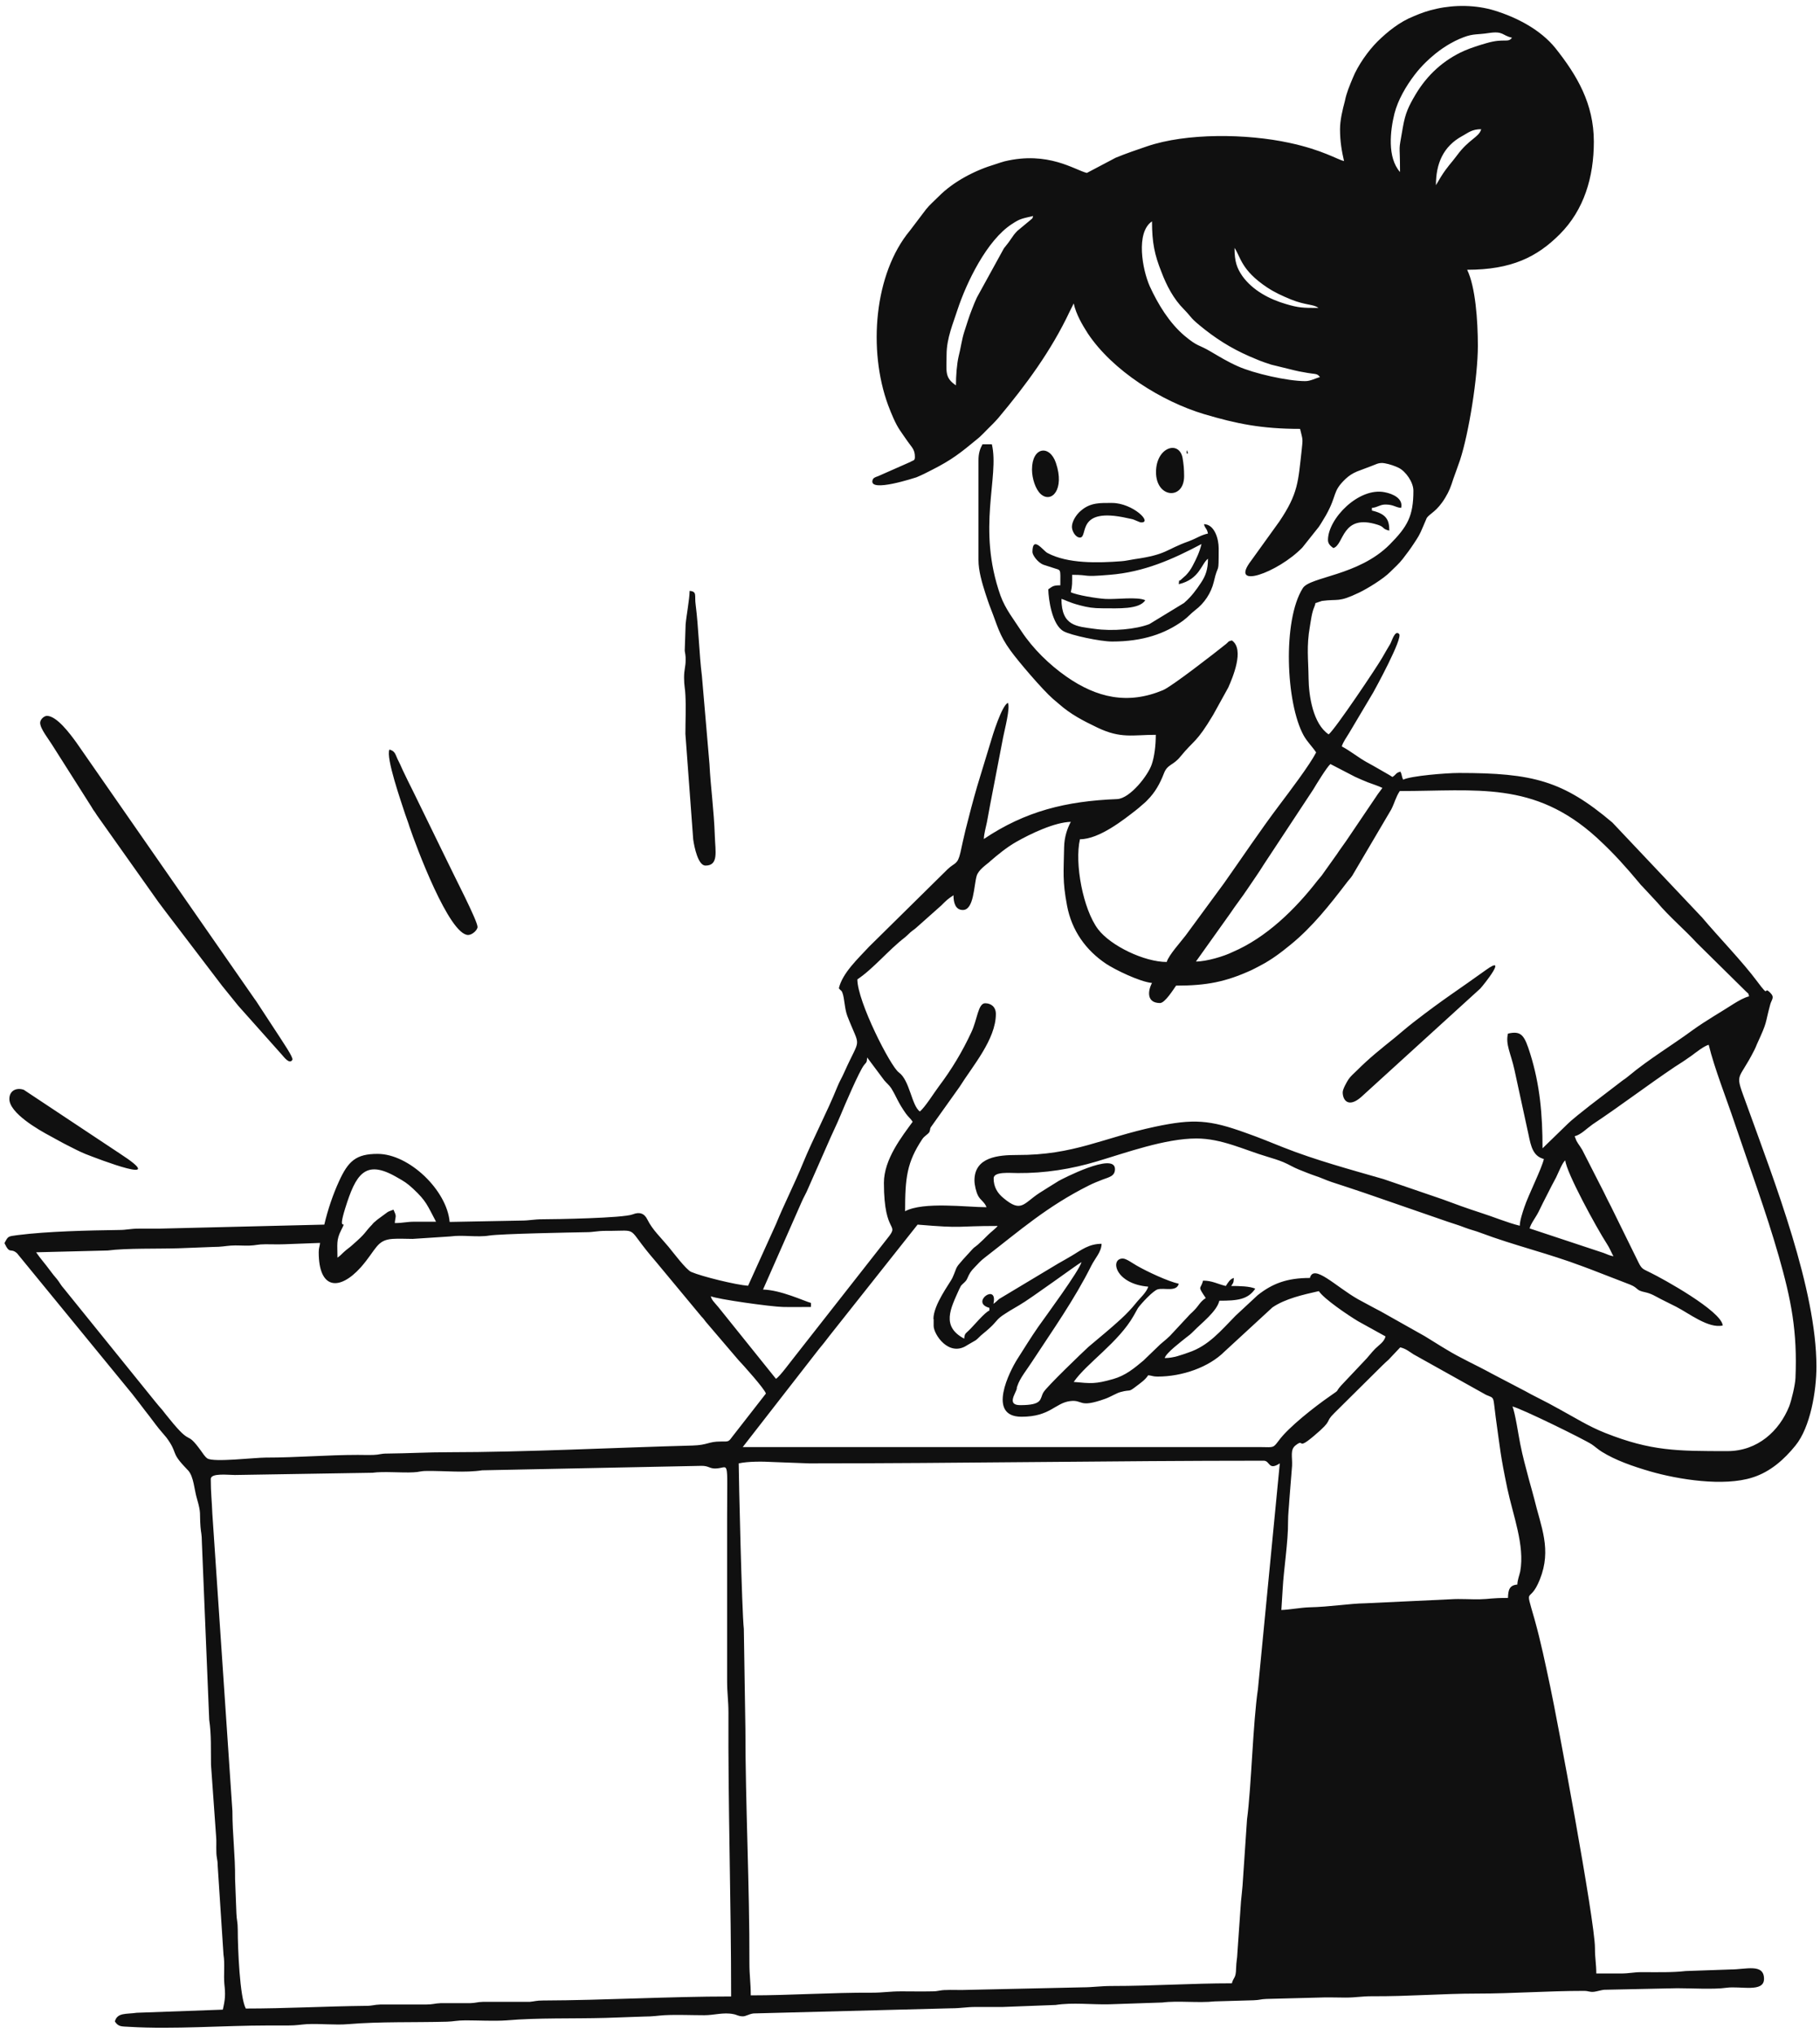 <svg width="204" height="228" viewBox="0 0 204 228" fill="none" xmlns="http://www.w3.org/2000/svg">
<path fill-rule="evenodd" clip-rule="evenodd" d="M170.075 177.525C169.2 177.6 169.05 178.1 169.025 179.025C167.125 179.025 167 179.15 165.9 179.175C164.825 179.2 163.675 179.1 162.6 179.175L153.025 179.625C151.25 179.65 149.1 180.025 146.75 180.075C145.825 180.1 144.5 180.35 143.625 180.375L143.775 177.975C143.875 175.975 144.4 172.65 144.375 170.5C144.375 169.6 144.475 168.9 144.525 167.975L144.825 164.225C144.875 163.225 144.575 162.425 145.225 161.925C146.275 161.1 145.275 162.575 147.3 160.85C149.525 158.975 148.425 159.425 149.55 158.325L154.95 152.975C155.2 152.725 155.375 152.575 155.65 152.325L156.95 150.95C157.575 151.1 157.925 151.4 158.425 151.725L166.575 156.275C167.575 156.7 167.325 156.35 167.65 158.775C168.175 162.5 168.15 162.9 168.95 166.75C169.6 169.8 170.925 173.15 170.4 176.05C170.275 176.6 170.1 176.975 170.075 177.525ZM133 50.65C133 51.025 133.25 50.7 133.1 50.65C133.1 50.65 133 50.224 133 50.65ZM115.675 52.599C115.675 53.624 116.075 54.825 116.65 55.349C117.85 56.425 119.375 54.849 118.35 51.849C117.65 49.8 115.675 50.05 115.675 52.599ZM120.15 59.025C120.15 59.499 120.55 60.224 121.05 60.224C122.025 60.224 120.525 56.724 126.375 58.05C126.575 58.099 126.925 58.15 127.1 58.224C127.225 58.275 127.8 58.525 127.85 58.525C129.3 58.624 126.975 56.349 124.65 56.349C123.375 56.349 122.25 56.275 121.175 57.2C120.625 57.65 120.15 58.425 120.15 59.025ZM129.575 52.9C129.575 55.825 132.725 56.05 132.725 53.349C132.725 52.55 132.675 52.025 132.55 51.3C132.175 49.3 129.575 50.075 129.575 52.9ZM148.85 60.499C148.85 60.95 149.175 61.2 149.45 61.4C150.675 61.075 150.35 57.474 154.45 58.8C155.225 59.05 154.875 59.249 155.725 59.45C155.725 58.224 155.375 57.575 153.775 57.2V56.9C154.45 56.849 154.675 56.499 155.375 56.525C156.25 56.55 156.4 56.849 157.05 56.9C157.3 55.849 156.125 55.325 155.225 55.15C152.325 54.55 148.85 58.099 148.85 60.499ZM1.05 123.125C1.05 124.7 4.3 126.575 5.675 127.3C6.325 127.65 6.925 128 7.625 128.35C8.275 128.675 8.825 128.975 9.55 129.275C11 129.85 19.275 133.025 13.375 129.2L2.675 122.1C1.925 121.825 1.05 122.125 1.05 123.125ZM150.5 122.375C150.5 123.25 151.125 124.15 152.55 122.925L165.925 110.75C166.4 110.225 169.05 106.875 166.55 108.675C163.25 111.05 161.9 111.85 158.475 114.5C157.7 115.1 157.075 115.65 156.35 116.25C154.8 117.5 153.525 118.5 152.1 119.925C151.775 120.25 151.4 120.55 151.15 120.925C150.95 121.225 150.5 122.025 150.5 122.375ZM52.475 104.75C52.925 104.75 53.525 104.2 53.525 103.85C53.525 103.15 50.85 98.025 50.025 96.275L46.35 88.749C45.925 87.9 45.55 87.15 45.125 86.249C44.975 85.9 44.75 85.4 44.55 85.025C44.3 84.475 44.275 84.15 43.65 83.975C43.225 84.874 44.975 89.85 45.4 91.174C45.6 91.775 45.725 92.049 45.9 92.624C46.65 94.85 50.35 104.75 52.475 104.75ZM79.075 96.975C80.575 96.975 80.175 95.374 80.125 93.7C80.025 90.725 79.65 88.174 79.525 85.624L78.675 75.725C78.375 73.374 78.3 70.275 77.975 67.749C77.825 66.725 78.175 66.275 77.3 66.2C77.275 67.249 76.95 68.85 76.85 69.95L76.75 72.9C76.775 73.124 76.875 73.475 76.85 73.975C76.85 74.725 76.675 74.999 76.675 75.924C76.675 76.825 76.8 77.15 76.825 77.874C76.9 79.249 76.825 80.825 76.825 82.225L77.7 94.049C77.825 94.924 78.25 96.975 79.075 96.975ZM135.4 62.599C135.4 63.8 135.125 64.525 134.625 65.275C134.1 66.075 133.525 66.85 132.8 67.475C132.775 67.499 132.75 67.525 132.725 67.549L128.825 69.924C127.325 70.499 124.75 70.749 122.65 70.45C120.725 70.174 118.975 70.174 118.975 67.1C119.4 67.2 119.725 67.475 121.075 67.825C121.925 68.049 122.525 68.15 123.6 68.15C125.375 68.15 127.675 68.299 128.375 67.249C127.475 66.825 125.125 67.174 123.9 67.1C122.95 67.049 120.675 66.674 120.025 66.35C120.2 65.624 120.175 65.299 120.175 64.4C122.325 64.4 121.125 64.674 124.375 64.4C128.2 64.1 131.425 62.675 134.675 60.95C134.45 61.874 134.1 62.599 133.675 63.4C133.45 63.825 133.25 64.1 132.925 64.45C132.75 64.624 132.575 64.749 132.45 64.874C132.05 65.299 132.225 64.7 132.125 65.45C134.475 64.9 134.65 63.15 135.4 62.599ZM135.4 59.775C135.25 59.099 135.1 59.3 134.95 58.724C136.15 58.749 136.6 60.4 136.6 61.425C136.6 64.674 136.575 62.874 136.05 65.2C135.75 66.45 134.975 67.6 133.975 68.35C133.425 68.775 133.225 69.075 132.625 69.525C130.6 70.999 128.1 71.874 124.65 71.874C123.35 71.874 120.025 71.174 119.225 70.725C117.925 70.025 117.525 67.174 117.5 66.025C117.975 65.7 118.025 65.575 118.85 65.575C118.85 63.575 118.975 63.95 117.975 63.599C117.7 63.499 117.325 63.4 116.975 63.275C116.3 63.025 115.725 62.175 115.725 61.849C115.725 59.95 116.9 61.675 117.4 61.95C119.675 63.175 123.1 63.075 125.725 62.874C126.15 62.849 126.65 62.724 127.15 62.65C130.85 62.124 130.625 61.575 133.225 60.65C134.275 60.249 134.525 59.974 135.4 59.775ZM4.5 80.975C4.5 81.65 5.425 82.749 6.05 83.775L10.05 90.075C10.2 90.299 10.3 90.475 10.45 90.725C10.65 90.999 10.675 91.025 10.875 91.35L17.75 101.05C18.075 101.475 18.275 101.75 18.575 102.15L24.9 110.45C25.55 111.25 26.075 111.9 26.7 112.675L31.625 118.2C31.825 118.425 32.475 119.3 32.775 118.725C32.9 118.475 31.65 116.675 31.375 116.225L28.95 112.525C28.75 112.2 28.725 112.175 28.525 111.9L8.55 83.174C7.875 82.249 6.375 80.2 5.25 80.2C4.9 80.225 4.5 80.624 4.5 80.975ZM23.625 165.7C23.625 165 25.575 165.25 26.325 165.25L41.75 165C42.975 164.825 45.05 165.025 46.35 164.95C47.025 164.925 47.075 164.8 47.85 164.8C49.875 164.775 52.1 165.025 54.05 164.725L78.65 164.225C79.425 164.225 79.525 164.525 80.15 164.525C81.775 164.525 81.5 163 81.5 170.05V188.275C81.5 189.7 81.65 190.55 81.65 191.85C81.6 202.45 81.95 212.925 81.95 223.674C74.925 223.674 67.8 224.1 60.875 224.125C60.1 224.125 59.95 224.225 59.375 224.275H54.15C53.4 224.3 53.4 224.4 52.675 224.424H49.375C48.7 224.45 48.55 224.575 47.725 224.575H42.625C41.875 224.6 41.8 224.725 41 224.725C36.4 224.775 32.075 225.025 27.55 225.025C26.875 223.775 26.65 218.275 26.65 216.2C26.65 215.325 26.525 215.1 26.5 214.4L26.35 210.525C26.375 207.875 26.05 205.55 26.05 202.9L23.8 169.575C23.75 168.2 23.625 167.225 23.625 165.7ZM138.075 222.2C133.5 222.2 129.275 222.5 124.625 222.5C123.325 222.5 122.475 222.65 121.35 222.65L107.75 222.95C107.2 222.95 106.65 222.925 106.1 222.95C105.3 222.95 105.225 223.1 104.475 223.1C103.35 223.125 102.15 223.1 101.025 223.1C99.7 223.1 99 223.25 97.75 223.25C93.2 223.225 88.7 223.549 84.15 223.549C84.15 222.125 84 221.325 84 219.975C84.025 211.3 83.55 202.2 83.55 193.675L83.375 182.5C83.15 180.525 82.8 165.2 82.8 163.95C83.825 163.725 85.425 163.725 86.675 163.8L90.7 163.95C107.75 163.95 124.525 163.65 141.65 163.65C142.375 163.65 142.15 164.8 143.45 163.95L141 189.225C140.425 193.125 140.275 200.1 139.775 203.85L139.275 211.25C139.225 211.7 139.175 212.425 139.1 213.025L138.7 218.75C138.675 219.5 138.575 219.674 138.55 220.549C138.525 221.674 138.275 221.475 138.075 222.2ZM35.725 140.3C35.725 139.775 35.825 139.725 35.875 139.25L31.85 139.4C31.2 139.425 30.425 139.4 29.75 139.4C28.875 139.4 28.725 139.525 27.975 139.55C27.3 139.575 26.55 139.5 25.875 139.55C25.2 139.6 24.825 139.7 23.925 139.7L20.05 139.85C17.7 139.925 14.175 139.825 12.075 140.1L4.05 140.3C4.5 140.975 5.075 141.6 5.6 142.325C5.9 142.725 6.075 142.95 6.4 143.325C6.7 143.7 6.825 144 7.15 144.35L17.375 157C17.675 157.375 17.875 157.6 18.2 157.975C18.5 158.35 18.7 158.625 19 158.975C21.6 162.2 20.75 160.1 22.5 162.5C22.725 162.8 22.95 163.2 23.25 163.4C23.975 163.85 28.55 163.3 29.775 163.3C33.375 163.3 36.65 163 40.1 163C40.675 163 41.325 163.025 41.9 163C42.575 162.975 42.625 162.85 43.4 162.85C45.85 162.825 47.9 162.7 50.275 162.7C58.875 162.7 69.075 162.175 77.625 161.95C79.35 161.9 79.375 161.5 80.775 161.5C81.65 161.5 81.65 161.55 82.05 161L85.85 156.125C85.7 155.6 83.275 152.9 82.75 152.35L79.1 148.075C78.9 147.825 78.9 147.775 78.625 147.5L73.475 141.3C69.95 137.25 71.9 137.925 67.9 137.9C66.9 137.9 66.55 138.05 65.675 138.05C64.125 138.075 56.125 138.225 54.85 138.425C53.45 138.65 51.9 138.325 50.475 138.525L46.25 138.8C45.55 138.8 44.7 138.75 44 138.8C42.2 138.925 42.2 139.975 40.45 141.975C38.025 144.675 35.725 144.45 35.725 140.3ZM175.45 130C175.55 131.325 178.9 137.475 180.125 139.375C180.425 139.825 180.6 140.3 180.85 140.75C180.375 140.65 180.2 140.55 179.75 140.375L171.45 137.625C171.575 137.1 172.15 136.375 172.45 135.775C172.8 135.05 173.075 134.5 173.45 133.775C173.8 133.075 174.075 132.55 174.425 131.9C174.725 131.275 175.15 130.2 175.45 130ZM104.625 147.775C104.625 146.15 106.5 143.725 106.75 143.175C107.35 141.85 106.975 142.2 107.95 141.1L109.025 139.925C109.25 139.725 109.1 139.825 109.35 139.65C109.5 139.525 109.525 139.5 109.6 139.45C110.025 139.075 110.325 138.775 110.75 138.35C111.075 138.025 111.65 137.6 111.825 137.35C106.925 137.35 108.225 137.65 102.85 137.2L93 149.625C92.575 150.2 92.2 150.65 91.75 151.2L83.25 162.125C97.35 162.125 111.45 162.125 125.55 162.125H141.4C142.8 162.15 142.7 162.225 143.35 161.375C144.45 159.875 147.4 157.575 149.025 156.45C150.35 155.525 149.55 156.1 150.325 155.225L152.875 152.525C153.4 152 153.65 151.6 154.15 151.1C154.575 150.675 155.15 150.35 155.3 149.725L152.225 148.025C151.1 147.35 148.4 145.525 147.825 144.65C146.05 145.05 144.05 145.5 142.625 146.475L137.25 151.425C135.5 153.175 132.525 154.225 129.75 154.225C129.225 154.225 129.175 154.125 128.7 154.075C128.35 154.6 127.9 154.9 127.375 155.3C126.4 156.05 126.825 155.625 125.625 155.95C125.125 156.075 124.5 156.5 123.85 156.725C120.825 157.8 121.45 156.775 119.925 156.975C118.25 157.2 117.7 158.725 114.5 158.725C110.55 158.725 113.2 153.575 114.025 152.275C114.825 151.025 115.525 149.875 116.375 148.65C117.225 147.45 120.95 142.4 121.225 141.4C120.75 141.65 115.525 145.5 114.25 146.225C110.825 148.2 112.55 147.5 110.15 149.45C109.825 149.7 109.7 149.9 109.375 150.15L108.425 150.7C106.35 152.1 104.65 149.475 104.65 148.55V147.775H104.625ZM37.825 140.9C37.825 139.4 37.675 138.95 38.225 137.85C39.05 136.25 37.725 138.475 38.7 135.35C39.875 131.6 40.9 129.825 44.45 131.875C45.3 132.35 45.625 132.55 46.3 133.175C47.8 134.575 47.875 135 48.875 136.875C48.075 136.875 47.275 136.875 46.475 136.875C45.525 136.875 45.225 137.025 44.25 137.025C44.325 136.15 44.5 136.375 44.1 135.525L43.575 135.725C43.55 135.75 43.5 135.775 43.475 135.775L42.35 136.6C42.2 136.725 42.1 136.8 41.95 136.95C41.125 137.7 42.575 136.325 41.8 137.1C40.725 138.2 41.2 138 39.45 139.525C39.15 139.8 38.925 139.925 38.625 140.2C38.275 140.5 38.2 140.65 37.825 140.9ZM176.5 127.3C176.7 127.75 176.575 127.625 176.875 128.1C177.1 128.45 177.125 128.45 177.35 128.825L179.775 133.575C180.05 134.15 180.275 134.6 180.575 135.175L183.675 141.475C184.05 142.225 184.2 142.175 184.975 142.575C186.325 143.225 192.95 146.875 193.1 148.5C191.5 148.875 189.3 147.125 187.875 146.4C187.3 146.125 186.8 145.85 186.175 145.55C185.55 145.225 185.1 144.925 184.4 144.775C183.3 144.55 183.7 144.325 182.725 143.925L178.2 142.175C177.875 142.05 177.675 141.975 177.325 141.85C173.55 140.425 169.7 139.525 165.975 138.125C165.325 137.875 164.825 137.775 164.175 137.525C163.475 137.25 163 137.125 162.275 136.875L152.95 133.65C151.75 133.25 150.575 132.85 149.25 132.425C148.575 132.2 148.1 131.95 147.4 131.725C146.8 131.525 146.15 131.25 145.575 131.025C144.9 130.75 144.5 130.475 143.85 130.2C143.3 129.975 142.675 129.775 142.075 129.6C139.45 128.825 136.95 127.55 134.1 127.55C130.6 127.55 126.2 129.15 122.925 130.125C120.075 130.975 117.125 131.45 114.075 131.425C113.2 131.425 111.375 131.225 111.375 132.025C111.375 132.975 111.8 133.675 112.475 134.225C114.475 135.9 114.7 134.85 116.475 133.675C117.2 133.2 117.925 132.775 118.675 132.3C118.925 132.15 124.975 129 124.975 130.975C124.975 131.775 124.325 131.875 123.6 132.15C123.025 132.375 122.575 132.55 122.025 132.825C117.35 135.175 114.35 137.825 110.375 140.9C109.925 141.25 109.675 141.525 109.3 141.925C108.8 142.425 108.675 142.65 108.4 143.275C108.225 143.65 107.95 143.75 107.7 144.075L107.5 144.475C106.55 146.6 105.475 148.6 108.075 149.975C108.125 149.375 108.225 149.425 108.625 149.025C109.15 148.525 110.375 147.025 110.9 146.825V146.525C108.675 145.925 111.9 143.65 111.35 146.075C111.675 145.85 111.7 145.775 112 145.525L118.625 141.55C119.175 141.25 119.625 140.975 120.15 140.675C121.225 140.025 122.075 139.35 123.475 139.35C123.45 140.275 122.75 140.95 122.325 141.8C120.425 145.6 117.975 149.05 115.65 152.6C115.125 153.425 114.325 154.375 114.025 155.3C113.9 155.675 114 155.425 113.975 155.575C113.825 156.15 112.825 157.425 114.35 157.425C116.95 157.425 116.525 156.725 116.95 156C117.325 155.35 121.375 151.475 122 150.9L123.875 149.325C125.075 148.3 126.3 147.275 127.3 146.025C127.725 145.475 128.525 144.8 128.7 144.15C125 143.85 124.375 141 125.85 141C126.25 141 126.975 141.55 127.425 141.8C128.6 142.475 130.9 143.55 132.125 143.825C131.875 144.775 130.5 144.25 129.775 144.45C129.275 144.575 127.925 146.025 127.55 146.55L127.075 147.4C125.375 150.4 121.8 152.725 120.35 154.825C122.325 155 122.75 155.075 124.775 154.5C126.175 154.1 127.125 153.3 128.2 152.4C128.225 152.375 128.25 152.35 128.275 152.325C128.3 152.3 128.325 152.275 128.35 152.25L129.65 151C130.175 150.45 130.6 150.2 131.15 149.65L133.175 147.475C133.4 147.2 133.6 147.075 133.85 146.8C134.4 146.25 134.475 145.875 135.15 145.425C134.175 143.975 134.575 144.525 134.85 143.475C135.875 143.475 136.45 143.85 137.4 144.075C137.65 143.7 137.85 143.3 138.3 143.175C138.275 143.775 138.225 143.725 138 144.075C138.9 144.075 140.1 144.1 140.7 144.375C139.875 145.6 138.7 145.725 136.675 145.725C136.4 146.925 134.65 148.25 133.8 149.125C133.425 149.5 133.325 149.575 132.925 149.875C132.375 150.325 130.7 151.575 130.55 152.15C131.55 152.15 132.425 151.8 133.225 151.525C135.475 150.775 136.85 149.075 138.5 147.4L140.975 145.1C142.625 143.8 144.25 143.175 146.825 143.175C147.25 141.55 149.7 144.125 152.2 145.55C152.65 145.8 152.975 145.975 153.45 146.225C153.925 146.475 154.275 146.675 154.725 146.9L159.7 149.7C160.575 150.225 161.25 150.675 162.1 151.175C163.725 152.175 165.5 152.95 167.175 153.875L171 155.875C171.45 156.125 171.775 156.3 172.275 156.55C173.225 157.025 173.925 157.4 174.825 157.9C176.575 158.85 178.05 159.8 179.95 160.55C185.075 162.575 187.975 162.575 193.625 162.575C197.025 162.575 199.45 160.3 200.55 157.55C200.8 156.9 201.225 155.15 201.25 154.375C201.475 149.175 200.775 145.625 199.375 140.725C197.925 135.65 196.1 130.775 194.425 125.8C193.55 123.175 192.15 119.65 191.525 117.05C190.975 117.2 190.075 117.925 189.6 118.275C188.975 118.725 188.4 119.1 187.725 119.525C184.6 121.625 181.625 123.9 178.5 125.975C177.8 126.475 177.2 127.125 176.5 127.3ZM99.075 132.525C99.075 138.6 100.975 136.875 99.4 138.825L89.025 152.05C88.6 152.575 87.4 154.225 86.975 154.475L80.525 146.45C80.075 145.9 79.775 145.675 79.675 145.225C80.35 145.55 86.425 146.4 87.75 146.425C88.8 146.45 89.85 146.425 90.9 146.425V145.975C90.1 145.75 87.525 144.525 85.525 144.475L89.825 134.725C90.075 134.125 90.375 133.675 90.6 133.1L92.75 128.225C93.25 127.05 93.75 126.075 94.225 124.925C94.625 123.95 96.325 119.975 96.85 119.325C97.15 118.95 97.15 119.075 97.2 118.475L99.125 121.05C99.425 121.4 99.65 121.55 99.9 121.925C100.475 122.85 100.625 123.475 101.55 124.775C101.825 125.15 102.05 125.3 102.3 125.675C101.1 127.325 99.075 129.875 99.075 132.525ZM129.125 110.125C128.6 111.125 128.575 112.375 130.025 112.375C130.575 112.375 131.525 110.85 131.825 110.425C135.275 110.425 137.375 110 140.25 108.7C140.725 108.475 140.825 108.4 141.225 108.2C142.525 107.525 143.575 106.725 144.675 105.825C147.1 103.85 149.05 101.375 150.925 98.924C151.175 98.575 151.325 98.475 151.575 98.1L155.95 90.674C156.35 89.874 156.425 89.35 156.9 88.624C165.55 88.624 171.925 87.475 178.925 93.799L179.3 94.15C180.875 95.6 182.325 97.225 183.7 98.874C183.9 99.124 183.9 99.124 184.125 99.35L185.775 101.125C187.1 102.7 188.8 104.125 190.2 105.65C190.225 105.675 190.25 105.7 190.275 105.725L195.7 111.075C196.075 111.45 195.925 111.175 196.05 111.625C195.525 111.75 194.875 112.125 194.425 112.4C192.875 113.4 191.275 114.3 189.775 115.375C187.4 117.125 184.825 118.65 182.55 120.55C182.25 120.8 182.2 120.825 181.875 121.05L178.25 123.825C177.3 124.6 176.35 125.275 175.475 126.15L172.9 128.65C172.9 124.825 172.6 121.525 171.525 118.075C170.875 116 170.55 115.45 169.025 115.8C168.725 117 169.35 118.025 169.75 119.85L171.325 127.1C171.6 128.425 171.825 129.525 173.05 129.85C172.8 130.95 171.325 133.85 170.85 135.275C170.675 135.8 170.35 136.75 170.35 137.325C169 137 167.325 136.3 165.975 135.875C164.5 135.4 163.05 134.875 161.65 134.35L155.075 132.1C151.35 131.025 147.45 129.975 143.85 128.55C142.4 127.975 141.15 127.45 139.65 126.925C135.575 125.45 133.775 125.325 129.5 126.225C123.6 127.475 120.4 129.425 114 129.4C111.95 129.4 109.225 129.6 109.225 132.25C109.225 132.775 109.425 133.575 109.625 133.95C109.875 134.45 110.375 134.675 110.575 135.25C108.35 135.25 103.525 134.6 101.45 135.7C101.45 131.95 101.65 130.225 103.375 127.625C103.625 127.25 103.975 127.125 104.175 126.825L104.225 126.675C104.225 126.65 104.225 126.6 104.25 126.575C104.3 126.375 104.2 126.575 104.325 126.3L107.55 121.775C109 119.45 111.625 116.45 111.625 113.6C111.625 112.8 111.075 112.4 110.425 112.4C109.625 112.4 109.55 114.225 108.875 115.65C107.85 117.85 106.675 119.8 105.225 121.725C104.75 122.35 103.675 124.075 103.1 124.525C102.175 123.85 101.975 121.025 100.75 120.15C99.825 119.5 96.1 112.2 96.1 109.725C97.925 108.5 99.6 106.425 101.425 105.025C101.725 104.775 101.775 104.7 102.05 104.45C102.375 104.175 102.475 104.15 102.8 103.85L105.5 101.45C106.075 100.875 106.225 100.725 106.875 100.3C106.875 101.15 107.1 101.95 107.925 101.95C109.175 101.95 109.15 99.225 109.475 98.124C109.675 97.475 110.45 96.95 110.9 96.575C110.925 96.549 110.95 96.525 110.975 96.499C111.875 95.725 112.85 94.924 113.9 94.325C115.525 93.4 118.2 92.124 120.025 92.075C119.625 92.825 119.3 93.775 119.275 94.9C119.225 97.725 119.075 98.674 119.6 101.45C120.125 104.25 121.7 106.45 123.975 107.975C124.95 108.625 127.75 110 129.125 110.125ZM134.05 107.725L137.9 102.325C138.55 101.35 139.175 100.575 139.825 99.6C140.475 98.624 141.075 97.799 141.675 96.825L147.2 88.45C147.525 87.9 148.75 85.9 149.125 85.6L151.875 87.025C152.425 87.275 152.825 87.45 153.325 87.65C153.85 87.85 154.5 88.049 154.95 88.275C154.75 88.575 154.675 88.624 154.45 88.95L150.9 94.2C150.525 94.749 150.225 95.124 149.85 95.7L148.3 97.874C148.05 98.249 147.975 98.275 147.7 98.624C145.2 101.85 141.95 105.05 138.125 106.675C137.225 107.125 135.25 107.725 134.05 107.725ZM138.375 27.774C139.075 28.799 139.1 30.25 142.025 32.2C142.9 32.775 143.675 33.124 144.7 33.55C146.375 34.224 147.275 34.075 147.775 34.499C145.95 34.499 145.55 34.474 144.175 34.075C142.275 33.525 140.4 32.525 139.25 30.924C138.65 30.049 138.375 29.325 138.375 27.774ZM129.125 24.799C127.275 26.049 128.05 30.224 128.875 32.075C129.8 34.099 131.075 36.175 132.75 37.599C134.3 38.9 134.3 38.55 135.725 39.4C136.7 39.974 137.65 40.55 138.725 41.025C140.55 41.849 144.35 42.7 146.3 42.7C146.9 42.7 147.45 42.374 147.95 42.249C147.6 41.775 147.5 41.974 146.125 41.7C145.7 41.624 145.525 41.599 145.125 41.499L142.475 40.849C141.875 40.65 141.4 40.499 140.825 40.249C138.6 39.349 136.875 38.349 135.05 36.925C133.25 35.499 133.725 35.7 132.7 34.65C131.525 33.474 130.75 31.974 130.175 30.45C129.425 28.575 129.125 27.2 129.125 24.799ZM107.15 43.175C105.85 42.3 106.1 41.599 106.1 39.749C106.1 37.874 106.85 36.2 107.325 34.7C108.325 31.674 110.6 26.924 113.425 25.099C114.375 24.474 114.55 24.5 115.8 24.2C115.675 24.625 115.75 24.399 115.5 24.649L114.025 25.875C113.65 26.274 113.625 26.325 113.3 26.799C113.025 27.224 112.825 27.424 112.525 27.825L109.5 33.325C109.325 33.7 109.125 34.175 108.975 34.575C108.6 35.499 108.425 36.15 108.1 37.124C107.8 38.025 107.675 39.099 107.45 39.925C107.25 40.8 107.15 42.099 107.15 43.175ZM160.95 20.75C160.95 18.349 161.75 16.399 163.925 15.225C164.575 14.874 164.975 14.475 166.025 14.475C165.775 15.399 164.675 15.55 163.3 17.424C162.675 18.274 162.25 18.625 161.5 19.825L160.95 20.75ZM156.925 19.274C156.925 15.6 156.7 17.424 157.25 14.225C157.525 12.675 157.875 11.925 158.675 10.575C159.975 8.4 161.8 6.725 164.1 5.7C164.9 5.35 165.775 5.075 166.65 4.825C168.625 4.25 169.025 4.85 169.475 4.225C168.35 3.975 168.525 3.45 166.875 3.7C165.625 3.9 165.15 3.75 164.05 4.175C162.775 4.65 161.525 5.45 160.525 6.325C160.375 6.45 159.4 7.275 158.55 8.4C157.6 9.65 156.7 11.175 156.3 12.725C155.825 14.649 155.475 17.625 156.925 19.274ZM150.2 14.475C150.2 15.874 150.4 16.95 150.65 18.049C149.9 17.875 148.25 16.799 144.5 15.999C139.775 14.975 133 14.875 128.55 16.4C127.3 16.825 126.275 17.174 125.05 17.674L121.825 19.375C120.475 19.049 117.5 16.899 112.6 18.075C112.3 18.149 112.05 18.25 111.575 18.399C109.3 19.075 106.875 20.325 105.2 22.024C104.725 22.5 104.2 22.95 103.8 23.45L102 25.825C97.975 30.649 97.275 39.224 99.55 45.4C99.9 46.325 100.375 47.499 100.9 48.249C101.2 48.675 101.425 49.025 101.75 49.474C102.2 50.124 102.55 50.349 102.55 51.2C102.55 51.65 102.35 51.55 102.05 51.749L98.425 53.349C98.05 53.474 97.875 53.55 97.8 53.8C97.375 55.249 102.625 53.499 102.725 53.474C103.375 53.2 103.825 52.974 104.45 52.65C106.675 51.525 107.65 50.749 109.525 49.2C109.725 49.025 109.75 49.025 109.925 48.849C110.2 48.599 110.35 48.425 110.6 48.175C111.1 47.675 111.45 47.349 111.925 46.8C115.025 43.099 117.825 39.3 119.9 34.9L120.3 34.099C120.3 34.075 120.325 34.025 120.35 33.999C120.625 35.224 121.3 36.374 121.925 37.349C124.7 41.525 130.2 44.974 134.975 46.4C138.6 47.474 141.4 48.05 145.725 48.05C146.025 49.325 146.05 49.075 145.9 50.45C145.5 53.974 145.525 55.275 143.4 58.425L140.25 62.8C137.675 66.15 143.225 64.174 145.975 61.349L147.825 59.025C148.1 58.624 148.35 58.175 148.625 57.724C149.925 55.4 149.3 55.099 150.825 53.65C151.2 53.3 151.575 53.05 152.1 52.825L153.625 52.249C154.15 52.075 154.525 51.775 155.2 51.9C155.775 51.999 156.4 52.224 156.8 52.425C157.575 52.825 158.425 54.025 158.425 54.974C158.425 57.849 157.75 58.999 155.775 60.999C152.275 64.525 146.825 64.6 146.025 65.9C143.75 69.499 144.125 78.775 146.125 82.4C146.55 83.15 147.075 83.624 147.525 84.299C146.775 85.749 144.525 88.7 143.4 90.2C141.25 93.049 139.25 96.049 137.2 98.95L132.9 104.8C132.375 105.5 131 107 130.775 107.775C128.275 107.775 124.5 105.975 123.075 104.1C121.4 101.875 120.425 96.725 121.05 94.025C123.225 94.025 126 91.799 127.35 90.749C127.6 90.549 127.75 90.424 128 90.2C128.275 89.95 128.375 89.9 128.625 89.624C129.475 88.775 130.025 87.775 130.45 86.674C130.85 85.6 131.5 85.775 132.3 84.775C133.9 82.825 134.075 83.275 135.975 80.1L137.675 77.025C138.125 75.999 139.55 72.749 138.075 71.749C137.55 71.9 137.825 71.825 137.425 72.15C136.15 73.174 131.325 76.924 130.35 77.325C126.4 78.975 122.925 78.174 119.525 75.799C117.6 74.45 115.775 72.674 114.475 70.7C113.65 69.424 112.7 68.249 112.15 66.749C109.45 59.124 112.05 53.45 111.175 49.775H110.125C109.85 50.275 109.675 50.775 109.675 51.575V62.749C109.675 63.95 110.075 65.299 110.45 66.475C110.625 66.999 110.825 67.624 111.025 68.124C111.8 70.075 111.975 71.124 113.275 72.9C114.1 74.049 116.825 77.249 118.025 78.299L118.675 78.85C120 80.025 121.4 80.749 123.025 81.525C125.65 82.775 126.95 82.325 129.55 82.325C129.55 83.499 129.4 84.749 129.1 85.624C128.7 86.85 126.675 89.45 125.225 89.525C119.5 89.749 114.925 90.874 110.275 93.999C110.3 93.374 110.5 92.725 110.625 92.1C110.725 91.549 110.85 90.874 110.975 90.2L112.45 82.549C112.625 81.674 113.25 79.299 112.975 78.749C112.3 78.999 111.225 82.475 111.05 83.1L109.55 88.025C109.075 89.65 108.625 91.374 108.225 92.975C108.025 93.825 107.8 94.799 107.65 95.525C107.325 96.9 107.05 96.6 106.225 97.374L97.425 106.05C96.225 107.35 94.425 109 94.025 110.725C94.275 111.05 94.3 110.9 94.425 111.225C94.675 111.9 94.65 112.95 94.975 113.825C96.475 117.675 96.5 115.95 94.625 120.15C94.375 120.725 94.1 121.15 93.85 121.775C92.7 124.625 91.15 127.525 90 130.325C89.05 132.65 87.925 134.825 86.975 137.15L83.85 144.05C82.5 143.95 78.7 143.025 77.475 142.5C76.9 142.25 75.425 140.275 74.925 139.675C74.1 138.675 73.125 137.775 72.575 136.65C72.225 135.925 71.675 135.75 70.925 136.05C69.85 136.475 62.175 136.6 60.85 136.6C59.8 136.6 59.4 136.75 58.325 136.75L50.4 136.9C50.1 133.375 45.875 129.275 42.325 129.275C39.9 129.275 39.025 130.075 37.975 132.4C37.325 133.825 36.75 135.5 36.35 137.2L17.825 137.65C17.075 137.65 16.325 137.65 15.575 137.65C14.575 137.65 14.225 137.8 13.35 137.8C9.85 137.85 5.325 137.95 1.975 138.375C0.875 138.525 0.925 138.475 0.5 139.275C1.125 140.6 1.15 139.75 1.9 140.4L14.825 156.175C15.35 156.825 15.8 157.45 16.325 158.125C16.85 158.775 17.3 159.425 17.825 160.075C18.15 160.45 18.3 160.625 18.65 161.05C19.95 162.8 19.125 162.65 20.65 164.275C20.8 164.45 20.875 164.5 21 164.65C21.025 164.675 21.05 164.7 21.075 164.725C21.725 165.425 21.775 166.925 22.075 167.9C22.575 169.625 22.35 169.425 22.475 171.075C22.525 171.7 22.625 171.9 22.625 172.725L23.45 192.675C23.7 194.35 23.625 196.05 23.65 197.7L24.225 205.775C24.275 206.3 24.225 206.875 24.25 207.4C24.25 208.2 24.4 208.275 24.4 209.025L25.05 218.975C25.225 220.075 25.05 221.2 25.15 222.299C25.275 223.45 25.25 223.975 24.975 225.15L15.325 225.5C14.15 225.675 13.15 225.45 12.875 226.475C13.275 227.075 13.575 227.025 14.5 227.075C19.425 227.375 25.075 226.924 30.05 226.924C30.8 226.924 31.55 226.924 32.3 226.924C33.25 226.924 33.65 226.825 34.4 226.775C35.875 226.7 37.575 226.9 39.025 226.775C42.6 226.475 46.45 226.6 50.1 226.5C50.9 226.475 51.225 226.35 52.175 226.35C53.575 226.35 55.45 226.45 56.8 226.35C60.275 226.05 64.25 226.175 67.875 226.075L72.2 225.924C73.175 225.924 73.675 225.825 74.45 225.775C75.875 225.7 77.5 225.775 78.95 225.775C80.05 225.775 81.075 225.425 82.2 225.65C82.625 225.725 82.75 225.9 83.275 225.9C83.6 225.9 83.925 225.65 84.45 225.575L106.575 225C107.75 225 108.275 224.85 109.4 224.85C110.4 224.85 111.4 224.85 112.4 224.85L118.325 224.625C120.225 224.325 122.375 224.6 124.375 224.549L130.3 224.35C132.025 224.125 134.325 224.425 136.15 224.225L140.5 224.1C141.25 224.075 141.25 223.975 141.975 223.95L147.8 223.799C148.725 223.75 149.85 223.799 150.8 223.799C152 223.799 152.575 223.65 153.775 223.65C157.9 223.675 161.625 223.35 165.575 223.35C169.625 223.35 173.4 223.049 177.525 223.049C178.125 223.049 178.1 223.2 178.675 223.15C179.025 223.1 179.5 222.95 179.8 222.924L188 222.75C189.525 222.75 192.1 222.9 193.5 222.7C195.1 222.475 197.725 223.275 197.725 221.7C197.725 219.95 195.7 220.65 194 220.65L188.95 220.825C187.45 221 185.7 220.95 184 220.95C183.05 220.95 182.675 221.1 181.625 221.1C180.725 221.1 179.825 221.1 178.925 221.1C178.925 220 178.775 219.45 178.775 218.25C178.775 215.175 174.45 192.15 173.775 189.025C173.2 186.325 172.725 184 172 181.4C170.85 177.4 171.425 179.9 172.6 176.95C173.95 173.575 172.725 171.075 171.95 167.85C171.75 167.05 171.6 166.6 171.4 165.85C171.025 164.425 170.675 163.175 170.4 161.775C170.225 160.925 169.825 158.225 169.525 157.575C170.525 157.8 177.55 161.25 178.425 161.825C178.825 162.1 179.175 162.425 179.55 162.65C181.075 163.6 183 164.275 184.975 164.85C188.1 165.75 193.2 166.575 196.45 165.525C198.425 164.9 199.975 163.525 201.25 161.95C202.925 159.9 203.6 155.825 203.6 153.1C203.6 144.45 198.9 132.4 195.85 123.95C194.375 119.875 194.725 121.45 196.65 117.625C196.775 117.375 196.825 117.25 196.925 117C198.175 114.275 197.775 114.925 198.425 112.525C198.575 111.975 198.95 111.75 198.425 111.225C197.575 110.375 198.475 112 196.975 109.975C195.325 107.75 192.625 104.975 190.75 102.75C190.725 102.725 190.7 102.7 190.675 102.675L180.725 92.15C175.2 87.475 171.825 86.6 163.55 86.6C162.075 86.6 158.15 86.924 157.275 87.35C157.1 86.999 157.15 86.799 156.975 86.45C156.4 86.6 156.55 86.749 156.075 87.049C155.625 86.749 155.175 86.525 154.675 86.225C154.15 85.924 153.725 85.674 153.25 85.424C152.25 84.874 151.425 84.174 150.4 83.624C150.525 83.15 150.975 82.549 151.25 82.075L153.925 77.575C154.1 77.275 157.275 71.475 156.825 71.025C156.35 70.549 156.025 71.799 155.825 72.15C155.5 72.7 155.275 73.075 154.95 73.65C154.375 74.674 149.625 81.749 148.925 82.275C147.175 81.1 146.7 77.975 146.675 75.999C146.65 73.85 146.425 72.424 146.825 70.174C146.95 69.45 147.025 68.674 147.325 67.975C147.575 67.374 147.25 67.674 147.725 67.475L148.175 67.325C150.05 67.075 149.975 67.525 152.325 66.4C153.275 65.95 155.1 64.825 155.825 64.075C156.3 63.599 156.8 63.175 157.225 62.624C157.725 61.974 158.05 61.55 158.475 60.9C158.95 60.175 159.1 59.974 159.475 59.075C159.55 58.9 159.875 58.124 159.925 58.025C160.275 57.525 161.075 57.3 162 55.749C162.425 55.05 162.625 54.525 162.9 53.65C163.175 52.849 163.375 52.374 163.65 51.55C164.65 48.499 165.65 42.2 165.65 38.749C165.65 35.874 165.375 32.124 164.45 30.224C169.45 30.224 172.3 28.774 174.825 26.25C177.55 23.524 178.65 19.849 178.65 15.874C178.65 11.6 176.75 8.425 174.35 5.4C172.675 3.325 170.025 1.95 167.5 1.175C165.45 0.55 163.1 0.525 161.05 0.975C160.025 1.2 159.325 1.45 158.45 1.825C156.875 2.45 155.525 3.55 154.4 4.65C153.35 5.7 152.2 7.325 151.625 8.75C151.275 9.6 150.925 10.399 150.75 11.3C150.475 12.325 150.2 13.475 150.2 14.475Z" fill="#101010"/>
</svg>
